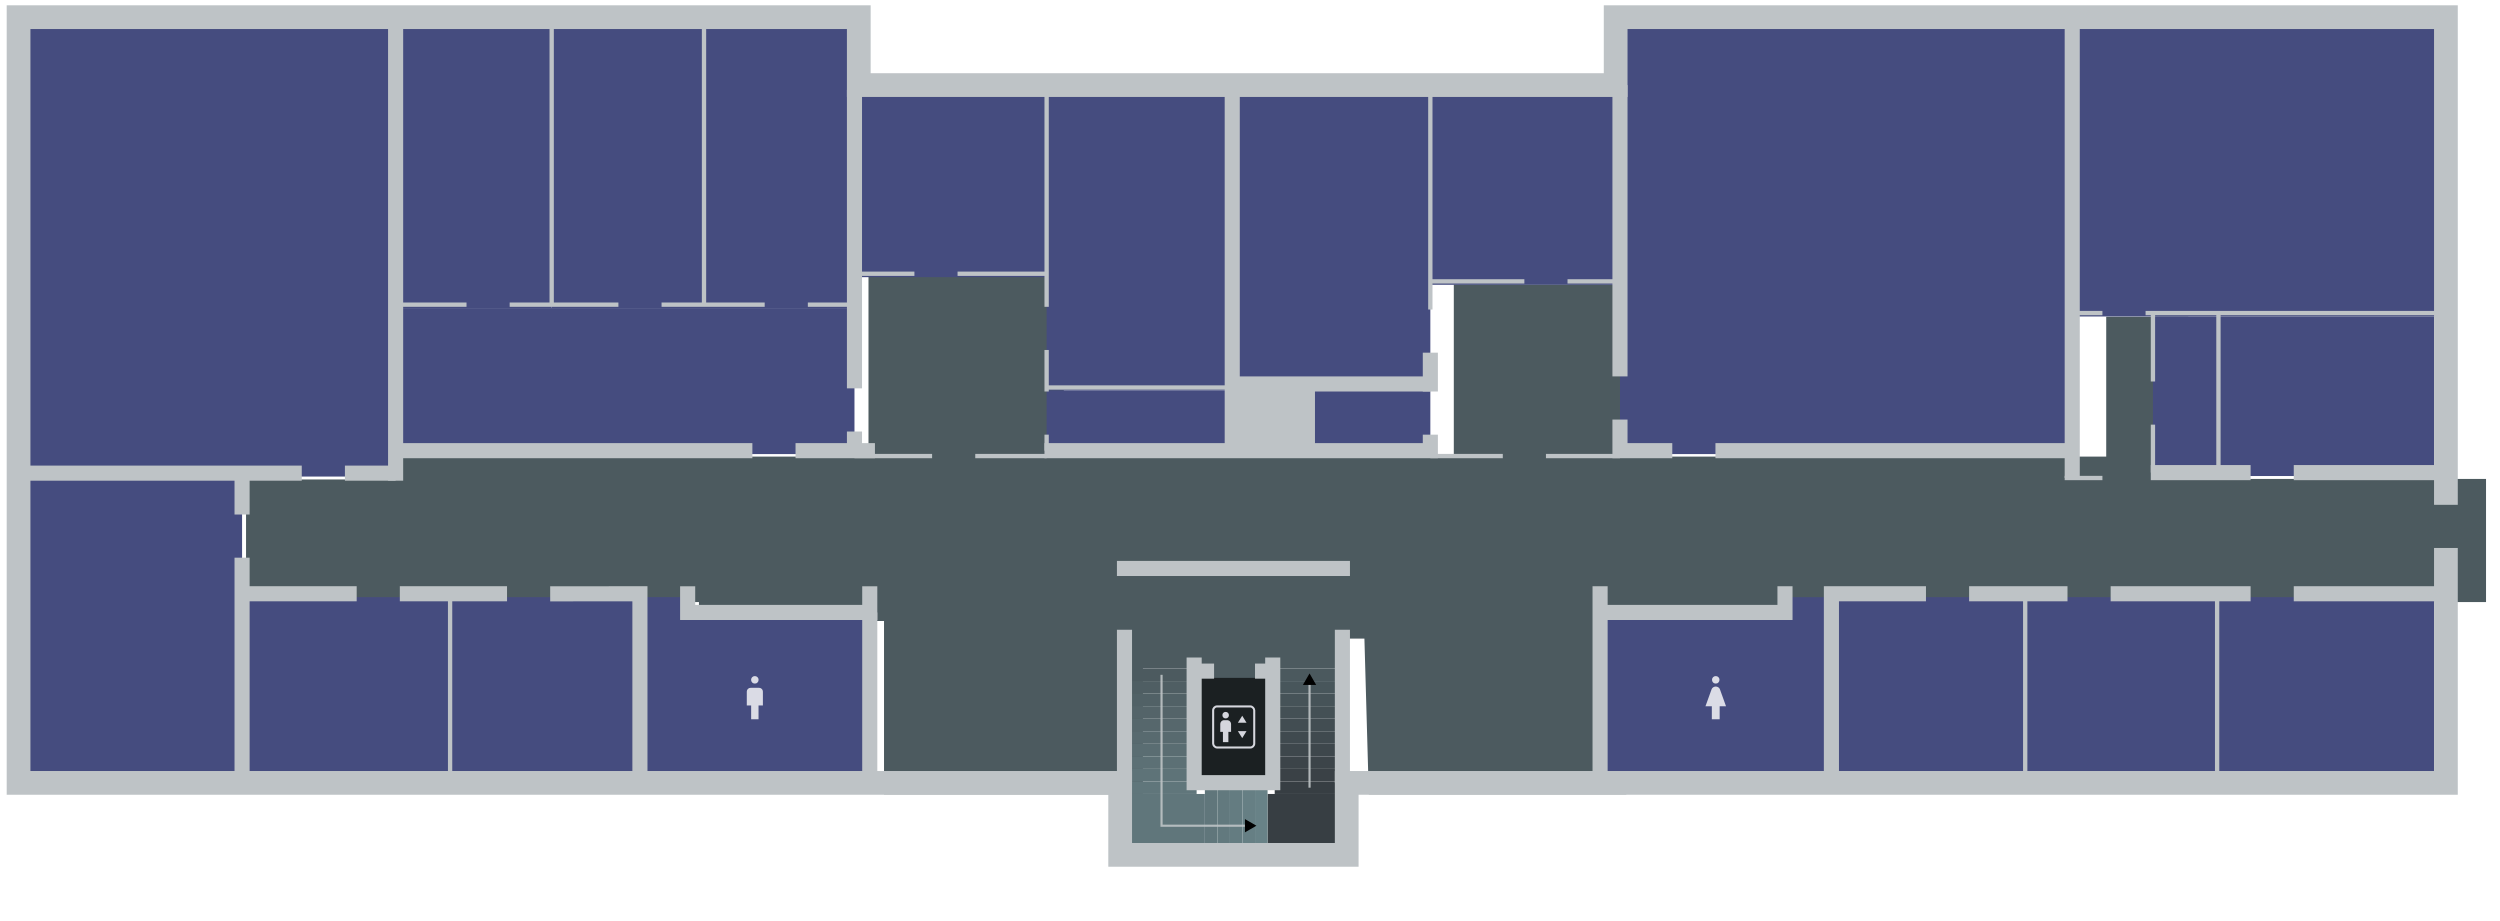 <svg width="5700" height="2100" viewBox="0 0 5700 2100" version="1.1" id="svg1" xml:space="preserve" xmlns="http://www.w3.org/2000/svg">
  <defs id="defs1">
    <linearGradient id="swatch446">
      <stop style="stop-color:#4c5a5f;stop-opacity:1" offset="0" id="stop446"/>
    </linearGradient>
    <marker style="overflow:visible" id="Triangle" refX="0" refY="0" orient="auto-start-reverse" markerWidth="1" markerHeight="1" viewBox="0 0 1 1" preserveAspectRatio="xMidYMid">
      <path transform="scale(0.5)" style="fill:context-stroke;fill-rule:evenodd;stroke:context-stroke;stroke-width:1pt" d="M 5.77,0 -2.88,5 V -5 Z" id="path597"/>
    </marker>
    <filter style="color-interpolation-filters:sRGB" id="filter15" x="-0.151" y="-0.072" width="1.302" height="1.144">
      <feFlood result="flood" flood-opacity="0.396" flood-color="rgb(0,0,0)" id="feFlood13"/>
      <feGaussianBlur result="blur" in="SourceGraphic" stdDeviation="3" id="feGaussianBlur13"/>
      <feOffset result="offset" in="blur" dx="0" dy="0" id="feOffset13"/>
      <feComposite result="comp1" operator="in" in="flood" in2="offset" id="feComposite14"/>
      <feComposite result="comp2" operator="over" in="SourceGraphic" in2="comp1" id="feComposite15"/>
    </filter>
    <filter style="color-interpolation-filters:sRGB" id="filter17" x="-0.193" y="-0.072" width="1.386" height="1.144">
      <feFlood result="flood" flood-opacity="0.396" flood-color="rgb(0,0,0)" id="feFlood15"/>
      <feGaussianBlur result="blur" in="SourceGraphic" stdDeviation="3" id="feGaussianBlur15"/>
      <feOffset result="offset" in="blur" dx="0" dy="0" id="feOffset15"/>
      <feComposite result="comp1" operator="in" in="flood" in2="offset" id="feComposite16"/>
      <feComposite result="comp2" operator="over" in="SourceGraphic" in2="comp1" id="feComposite17"/>
    </filter>
    <filter style="color-interpolation-filters:sRGB" id="filter65" x="-0.101" y="-0.101" width="1.202" height="1.202">
      <feFlood result="flood" flood-opacity="0.396" flood-color="rgb(0,0,0)" id="feFlood64"/>
      <feGaussianBlur result="blur" in="SourceGraphic" stdDeviation="3" id="feGaussianBlur64"/>
      <feOffset result="offset" in="blur" dx="0" dy="0" id="feOffset64"/>
      <feComposite result="comp1" operator="in" in="flood" in2="offset" id="feComposite64"/>
      <feComposite result="comp2" operator="over" in="SourceGraphic" in2="comp1" id="feComposite65"/>
    </filter>
    <filter style="color-interpolation-filters:sRGB" id="filter108" x="-0.03" y="-0.165" width="1.059" height="1.33">
      <feFlood result="flood" flood-opacity="1" flood-color="rgb(0,0,0)" id="feFlood107"/>
      <feGaussianBlur result="blur" in="SourceGraphic" stdDeviation="2" id="feGaussianBlur107"/>
      <feOffset result="offset" in="blur" dx="0" dy="-0" id="feOffset107"/>
      <feComposite result="comp1" operator="in" in="flood" in2="offset" id="feComposite107"/>
      <feComposite result="comp2" operator="over" in="SourceGraphic" in2="comp1" id="feComposite108"/>
    </filter>
    <filter style="color-interpolation-filters:sRGB" id="filter110" x="-0.03" y="-0.165" width="1.059" height="1.33">
      <feFlood result="flood" flood-opacity="1" flood-color="rgb(0,0,0)" id="feFlood108"/>
      <feGaussianBlur result="blur" in="SourceGraphic" stdDeviation="2" id="feGaussianBlur108"/>
      <feOffset result="offset" in="blur" dx="0" dy="-0" id="feOffset108"/>
      <feComposite result="comp1" operator="in" in="flood" in2="offset" id="feComposite109"/>
      <feComposite result="comp2" operator="over" in="SourceGraphic" in2="comp1" id="feComposite110"/>
    </filter>
    <filter style="color-interpolation-filters:sRGB" id="filter112" x="-0.03" y="-0.165" width="1.059" height="1.33">
      <feFlood result="flood" flood-opacity="1" flood-color="rgb(0,0,0)" id="feFlood110"/>
      <feGaussianBlur result="blur" in="SourceGraphic" stdDeviation="2" id="feGaussianBlur110"/>
      <feOffset result="offset" in="blur" dx="0" dy="-0" id="feOffset110"/>
      <feComposite result="comp1" operator="in" in="flood" in2="offset" id="feComposite111"/>
      <feComposite result="comp2" operator="over" in="SourceGraphic" in2="comp1" id="feComposite112"/>
    </filter>
    <filter style="color-interpolation-filters:sRGB" id="filter114" x="-0.03" y="-0.165" width="1.059" height="1.33">
      <feFlood result="flood" flood-opacity="1" flood-color="rgb(0,0,0)" id="feFlood112"/>
      <feGaussianBlur result="blur" in="SourceGraphic" stdDeviation="2" id="feGaussianBlur112"/>
      <feOffset result="offset" in="blur" dx="0" dy="-0" id="feOffset112"/>
      <feComposite result="comp1" operator="in" in="flood" in2="offset" id="feComposite113"/>
      <feComposite result="comp2" operator="over" in="SourceGraphic" in2="comp1" id="feComposite114"/>
    </filter>
    <filter style="color-interpolation-filters:sRGB" id="filter116" x="-0.03" y="-0.165" width="1.059" height="1.33">
      <feFlood result="flood" flood-opacity="1" flood-color="rgb(0,0,0)" id="feFlood114"/>
      <feGaussianBlur result="blur" in="SourceGraphic" stdDeviation="2" id="feGaussianBlur114"/>
      <feOffset result="offset" in="blur" dx="0" dy="-0" id="feOffset114"/>
      <feComposite result="comp1" operator="in" in="flood" in2="offset" id="feComposite115"/>
      <feComposite result="comp2" operator="over" in="SourceGraphic" in2="comp1" id="feComposite116"/>
    </filter>
    <filter style="color-interpolation-filters:sRGB" id="filter118" x="-0.03" y="-0.165" width="1.059" height="1.33">
      <feFlood result="flood" flood-opacity="1" flood-color="rgb(0,0,0)" id="feFlood116"/>
      <feGaussianBlur result="blur" in="SourceGraphic" stdDeviation="2" id="feGaussianBlur116"/>
      <feOffset result="offset" in="blur" dx="0" dy="-0" id="feOffset116"/>
      <feComposite result="comp1" operator="in" in="flood" in2="offset" id="feComposite117"/>
      <feComposite result="comp2" operator="over" in="SourceGraphic" in2="comp1" id="feComposite118"/>
    </filter>
    <filter style="color-interpolation-filters:sRGB" id="filter120" x="-0.03" y="-0.165" width="1.059" height="1.33">
      <feFlood result="flood" flood-opacity="1" flood-color="rgb(0,0,0)" id="feFlood118"/>
      <feGaussianBlur result="blur" in="SourceGraphic" stdDeviation="2" id="feGaussianBlur118"/>
      <feOffset result="offset" in="blur" dx="0" dy="-0" id="feOffset118"/>
      <feComposite result="comp1" operator="in" in="flood" in2="offset" id="feComposite119"/>
      <feComposite result="comp2" operator="over" in="SourceGraphic" in2="comp1" id="feComposite120"/>
    </filter>
    <filter style="color-interpolation-filters:sRGB" id="filter122" x="-0.03" y="-0.165" width="1.059" height="1.33">
      <feFlood result="flood" flood-opacity="1" flood-color="rgb(0,0,0)" id="feFlood120"/>
      <feGaussianBlur result="blur" in="SourceGraphic" stdDeviation="2" id="feGaussianBlur120"/>
      <feOffset result="offset" in="blur" dx="0" dy="-0" id="feOffset120"/>
      <feComposite result="comp1" operator="in" in="flood" in2="offset" id="feComposite121"/>
      <feComposite result="comp2" operator="over" in="SourceGraphic" in2="comp1" id="feComposite122"/>
    </filter>
    <filter style="color-interpolation-filters:sRGB" id="filter124" x="-0.03" y="-0.165" width="1.059" height="1.33">
      <feFlood result="flood" flood-opacity="1" flood-color="rgb(0,0,0)" id="feFlood122"/>
      <feGaussianBlur result="blur" in="SourceGraphic" stdDeviation="2" id="feGaussianBlur122"/>
      <feOffset result="offset" in="blur" dx="0" dy="-0" id="feOffset122"/>
      <feComposite result="comp1" operator="in" in="flood" in2="offset" id="feComposite123"/>
      <feComposite result="comp2" operator="over" in="SourceGraphic" in2="comp1" id="feComposite124"/>
    </filter>
    <filter style="color-interpolation-filters:sRGB" id="filter126" x="-0.03" y="-0.165" width="1.059" height="1.33">
      <feFlood result="flood" flood-opacity="1" flood-color="rgb(0,0,0)" id="feFlood124"/>
      <feGaussianBlur result="blur" in="SourceGraphic" stdDeviation="2" id="feGaussianBlur124"/>
      <feOffset result="offset" in="blur" dx="0" dy="-0" id="feOffset124"/>
      <feComposite result="comp1" operator="in" in="flood" in2="offset" id="feComposite125"/>
      <feComposite result="comp2" operator="over" in="SourceGraphic" in2="comp1" id="feComposite126"/>
    </filter>
    <filter style="color-interpolation-filters:sRGB" id="filter128" x="-0.029" y="-0.165" width="1.057" height="1.33">
      <feFlood result="flood" flood-opacity="1" flood-color="rgb(0,0,0)" id="feFlood126"/>
      <feGaussianBlur result="blur" in="SourceGraphic" stdDeviation="2" id="feGaussianBlur126"/>
      <feOffset result="offset" in="blur" dx="0" dy="-0" id="feOffset126"/>
      <feComposite result="comp1" operator="in" in="flood" in2="offset" id="feComposite127"/>
      <feComposite result="comp2" operator="over" in="SourceGraphic" in2="comp1" id="feComposite128"/>
    </filter>
    <filter style="color-interpolation-filters:sRGB" id="filter130" x="-0.029" y="-0.165" width="1.057" height="1.33">
      <feFlood result="flood" flood-opacity="1" flood-color="rgb(0,0,0)" id="feFlood128"/>
      <feGaussianBlur result="blur" in="SourceGraphic" stdDeviation="2" id="feGaussianBlur128"/>
      <feOffset result="offset" in="blur" dx="0" dy="-0" id="feOffset128"/>
      <feComposite result="comp1" operator="in" in="flood" in2="offset" id="feComposite129"/>
      <feComposite result="comp2" operator="over" in="SourceGraphic" in2="comp1" id="feComposite130"/>
    </filter>
    <filter style="color-interpolation-filters:sRGB" id="filter132" x="-0.029" y="-0.165" width="1.057" height="1.33">
      <feFlood result="flood" flood-opacity="1" flood-color="rgb(0,0,0)" id="feFlood130"/>
      <feGaussianBlur result="blur" in="SourceGraphic" stdDeviation="2" id="feGaussianBlur130"/>
      <feOffset result="offset" in="blur" dx="0" dy="-0" id="feOffset130"/>
      <feComposite result="comp1" operator="in" in="flood" in2="offset" id="feComposite131"/>
      <feComposite result="comp2" operator="over" in="SourceGraphic" in2="comp1" id="feComposite132"/>
    </filter>
    <filter style="color-interpolation-filters:sRGB" id="filter134" x="-0.029" y="-0.165" width="1.057" height="1.33">
      <feFlood result="flood" flood-opacity="1" flood-color="rgb(0,0,0)" id="feFlood132"/>
      <feGaussianBlur result="blur" in="SourceGraphic" stdDeviation="2" id="feGaussianBlur132"/>
      <feOffset result="offset" in="blur" dx="0" dy="-0" id="feOffset132"/>
      <feComposite result="comp1" operator="in" in="flood" in2="offset" id="feComposite133"/>
      <feComposite result="comp2" operator="over" in="SourceGraphic" in2="comp1" id="feComposite134"/>
    </filter>
    <filter style="color-interpolation-filters:sRGB" id="filter136" x="-0.029" y="-0.165" width="1.057" height="1.33">
      <feFlood result="flood" flood-opacity="1" flood-color="rgb(0,0,0)" id="feFlood134"/>
      <feGaussianBlur result="blur" in="SourceGraphic" stdDeviation="2" id="feGaussianBlur134"/>
      <feOffset result="offset" in="blur" dx="0" dy="-0" id="feOffset134"/>
      <feComposite result="comp1" operator="in" in="flood" in2="offset" id="feComposite135"/>
      <feComposite result="comp2" operator="over" in="SourceGraphic" in2="comp1" id="feComposite136"/>
    </filter>
    <filter style="color-interpolation-filters:sRGB" id="filter138" x="-0.03" y="-0.165" width="1.059" height="1.33">
      <feFlood result="flood" flood-opacity="1" flood-color="rgb(0,0,0)" id="feFlood136"/>
      <feGaussianBlur result="blur" in="SourceGraphic" stdDeviation="2" id="feGaussianBlur136"/>
      <feOffset result="offset" in="blur" dx="0" dy="-0" id="feOffset136"/>
      <feComposite result="comp1" operator="in" in="flood" in2="offset" id="feComposite137"/>
      <feComposite result="comp2" operator="over" in="SourceGraphic" in2="comp1" id="feComposite138"/>
    </filter>
    <filter style="color-interpolation-filters:sRGB" id="filter140" x="-0.03" y="-0.165" width="1.059" height="1.33">
      <feFlood result="flood" flood-opacity="1" flood-color="rgb(0,0,0)" id="feFlood138"/>
      <feGaussianBlur result="blur" in="SourceGraphic" stdDeviation="2" id="feGaussianBlur138"/>
      <feOffset result="offset" in="blur" dx="0" dy="-0" id="feOffset138"/>
      <feComposite result="comp1" operator="in" in="flood" in2="offset" id="feComposite139"/>
      <feComposite result="comp2" operator="over" in="SourceGraphic" in2="comp1" id="feComposite140"/>
    </filter>
    <filter style="color-interpolation-filters:sRGB" id="filter182-0" x="-0.103" y="-0.072" width="1.207" height="1.144">
      <feFlood result="flood" flood-opacity="0.396" flood-color="rgb(0,0,0)" id="feFlood181-1"/>
      <feGaussianBlur result="blur" in="SourceGraphic" stdDeviation="3" id="feGaussianBlur181-4"/>
      <feOffset result="offset" in="blur" dx="0" dy="0" id="feOffset181-6"/>
      <feComposite result="comp1" operator="in" in="flood" in2="offset" id="feComposite181-54"/>
      <feComposite result="comp2" operator="over" in="SourceGraphic" in2="comp1" id="feComposite182-5"/>
    </filter>
    <filter style="color-interpolation-filters:sRGB" id="filter237" x="-0.03" y="-0.165" width="1.059" height="1.33">
      <feFlood result="flood" flood-opacity="1" flood-color="rgb(0,0,0)" id="feFlood210"/>
      <feGaussianBlur result="blur" in="SourceGraphic" stdDeviation="2" id="feGaussianBlur210"/>
      <feOffset result="offset" in="blur" dx="0" dy="-0" id="feOffset210"/>
      <feComposite result="comp1" operator="in" in="flood" in2="offset" id="feComposite236"/>
      <feComposite result="comp2" operator="over" in="SourceGraphic" in2="comp1" id="feComposite237"/>
    </filter>
    <filter style="color-interpolation-filters:sRGB" id="filter239" x="-0.03" y="-0.165" width="1.059" height="1.33">
      <feFlood result="flood" flood-opacity="1" flood-color="rgb(0,0,0)" id="feFlood237"/>
      <feGaussianBlur result="blur" in="SourceGraphic" stdDeviation="2" id="feGaussianBlur237"/>
      <feOffset result="offset" in="blur" dx="0" dy="-0" id="feOffset237"/>
      <feComposite result="comp1" operator="in" in="flood" in2="offset" id="feComposite238"/>
      <feComposite result="comp2" operator="over" in="SourceGraphic" in2="comp1" id="feComposite239"/>
    </filter>
    <filter style="color-interpolation-filters:sRGB" id="filter241" x="-0.03" y="-0.165" width="1.059" height="1.33">
      <feFlood result="flood" flood-opacity="1" flood-color="rgb(0,0,0)" id="feFlood239"/>
      <feGaussianBlur result="blur" in="SourceGraphic" stdDeviation="2" id="feGaussianBlur239"/>
      <feOffset result="offset" in="blur" dx="0" dy="-0" id="feOffset239"/>
      <feComposite result="comp1" operator="in" in="flood" in2="offset" id="feComposite240"/>
      <feComposite result="comp2" operator="over" in="SourceGraphic" in2="comp1" id="feComposite241"/>
    </filter>
    <filter style="color-interpolation-filters:sRGB" id="filter243" x="-0.03" y="-0.165" width="1.059" height="1.33">
      <feFlood result="flood" flood-opacity="1" flood-color="rgb(0,0,0)" id="feFlood241"/>
      <feGaussianBlur result="blur" in="SourceGraphic" stdDeviation="2" id="feGaussianBlur241"/>
      <feOffset result="offset" in="blur" dx="0" dy="-0" id="feOffset241"/>
      <feComposite result="comp1" operator="in" in="flood" in2="offset" id="feComposite242"/>
      <feComposite result="comp2" operator="over" in="SourceGraphic" in2="comp1" id="feComposite243"/>
    </filter>
    <filter style="color-interpolation-filters:sRGB" id="filter245" x="-0.03" y="-0.165" width="1.059" height="1.33">
      <feFlood result="flood" flood-opacity="1" flood-color="rgb(0,0,0)" id="feFlood243"/>
      <feGaussianBlur result="blur" in="SourceGraphic" stdDeviation="2" id="feGaussianBlur243"/>
      <feOffset result="offset" in="blur" dx="0" dy="-0" id="feOffset243"/>
      <feComposite result="comp1" operator="in" in="flood" in2="offset" id="feComposite244"/>
      <feComposite result="comp2" operator="over" in="SourceGraphic" in2="comp1" id="feComposite245"/>
    </filter>
    <filter style="color-interpolation-filters:sRGB" id="filter247" x="-0.03" y="-0.165" width="1.059" height="1.33">
      <feFlood result="flood" flood-opacity="1" flood-color="rgb(0,0,0)" id="feFlood245"/>
      <feGaussianBlur result="blur" in="SourceGraphic" stdDeviation="2" id="feGaussianBlur245"/>
      <feOffset result="offset" in="blur" dx="0" dy="-0" id="feOffset245"/>
      <feComposite result="comp1" operator="in" in="flood" in2="offset" id="feComposite246"/>
      <feComposite result="comp2" operator="over" in="SourceGraphic" in2="comp1" id="feComposite247"/>
    </filter>
    <filter style="color-interpolation-filters:sRGB" id="filter249" x="-0.03" y="-0.165" width="1.059" height="1.33">
      <feFlood result="flood" flood-opacity="1" flood-color="rgb(0,0,0)" id="feFlood247"/>
      <feGaussianBlur result="blur" in="SourceGraphic" stdDeviation="2" id="feGaussianBlur247"/>
      <feOffset result="offset" in="blur" dx="0" dy="-0" id="feOffset247"/>
      <feComposite result="comp1" operator="in" in="flood" in2="offset" id="feComposite248"/>
      <feComposite result="comp2" operator="over" in="SourceGraphic" in2="comp1" id="feComposite249"/>
    </filter>
    <filter style="color-interpolation-filters:sRGB" id="filter251" x="-0.03" y="-0.165" width="1.059" height="1.33">
      <feFlood result="flood" flood-opacity="1" flood-color="rgb(0,0,0)" id="feFlood249"/>
      <feGaussianBlur result="blur" in="SourceGraphic" stdDeviation="2" id="feGaussianBlur249"/>
      <feOffset result="offset" in="blur" dx="0" dy="-0" id="feOffset249"/>
      <feComposite result="comp1" operator="in" in="flood" in2="offset" id="feComposite250"/>
      <feComposite result="comp2" operator="over" in="SourceGraphic" in2="comp1" id="feComposite251"/>
    </filter>
    <filter style="color-interpolation-filters:sRGB" id="filter253" x="-0.03" y="-0.165" width="1.059" height="1.33">
      <feFlood result="flood" flood-opacity="1" flood-color="rgb(0,0,0)" id="feFlood251"/>
      <feGaussianBlur result="blur" in="SourceGraphic" stdDeviation="2" id="feGaussianBlur251"/>
      <feOffset result="offset" in="blur" dx="0" dy="-0" id="feOffset251"/>
      <feComposite result="comp1" operator="in" in="flood" in2="offset" id="feComposite252"/>
      <feComposite result="comp2" operator="over" in="SourceGraphic" in2="comp1" id="feComposite253"/>
    </filter>
    <filter style="color-interpolation-filters:sRGB" id="filter255" x="-0.03" y="-0.165" width="1.059" height="1.33">
      <feFlood result="flood" flood-opacity="1" flood-color="rgb(0,0,0)" id="feFlood253"/>
      <feGaussianBlur result="blur" in="SourceGraphic" stdDeviation="2" id="feGaussianBlur253"/>
      <feOffset result="offset" in="blur" dx="0" dy="-0" id="feOffset253"/>
      <feComposite result="comp1" operator="in" in="flood" in2="offset" id="feComposite254"/>
      <feComposite result="comp2" operator="over" in="SourceGraphic" in2="comp1" id="feComposite255"/>
    </filter>
  </defs>
  <g id="floor_2" transform="matrix(40.994,0,0,40.994,1.002,-9810.757)" style="display:inline">
    <path style="font-variation-settings:'wdth' 70,'wght' 600;display:inline;fill:#4c5a5f;fill-opacity:1;stroke:none;stroke-width:.488" d="m 100.881,273.832 -10.453,0.03 v 9.635 l -14.323,1e-5 -0.244,-8.656 H 63.543 v 8.656 l -14.4,-1e-5 -10e-7,-9.635 H 38.849 v -1.056 H 13.66 l 10e-7,-6.818 h 8.68 l 10e-7,-1.271 h 25.939 v -10.001 h 10.863 v 10.001 h 21.691 l 3e-6,-9.57 H 91.553 v 9.57 h 25.566 v -7.778 h 4.563 v 9.019 h 16.561 v 6.848 l -37.362,1e-5 z" id="path71"/>
    <g id="rooms_2" style="display:inline;opacity:1" transform="matrix(0.024,0,0,0.024,-0.024,255.987)">
      <rect style="font-variation-settings:'wdth' 70,'wght' 600;display:inline;fill:#1b2022;fill-opacity:1;stroke:none;stroke-width:8.853;stroke-linecap:butt;stroke-linejoin:miter;stroke-dasharray:none;stroke-opacity:1" id="rect106" width="180.966" height="258.812" x="2768.473" y="868.78"/>
      <rect style="font-variation-settings:'wdth' 70,'wght' 600;display:inline;opacity:1;fill:#454c7f;fill-opacity:1;stroke-width:389.496;stroke-dasharray:none" id="TR_L202" width="443.338" height="437.909" x="1038.049" y="689.496"/>
      <rect style="font-variation-settings:'wdth' 70,'wght' 600;display:inline;opacity:1;fill:#454c7f;fill-opacity:1;stroke-width:406.161;stroke-dasharray:none" id="TR_L203" width="482.085" height="437.909" x="560.964" y="689.496"/>
      <rect style="font-variation-settings:'wdth' 70,'wght' 600;display:inline;fill:#454c7f;fill-opacity:1;stroke-width:539.001;stroke-dasharray:none" id="TR_L204a" width="517.964" height="717.784" x="43" y="409.996"/>
      <rect style="font-variation-settings:'wdth' 70,'wght' 600;display:inline;fill:#454c7f;fill-opacity:1;stroke-width:849.42;stroke-dasharray:none" id="TR_L205" width="873.789" height="1056.701" x="43" y="-646.705"/>
      <rect style="font-variation-settings:'wdth' 70,'wght' 600;display:inline;opacity:1;fill:#454c7f;fill-opacity:1;stroke-width:530.227;stroke-dasharray:none" id="TR_L206" width="1063.355" height="338.345" x="916.789" y="19.56"/>
      <rect style="font-variation-settings:'wdth' 70,'wght' 600;display:inline;fill:#454c7f;fill-opacity:1;stroke-width:433.929;stroke-dasharray:none" id="TR_L206a" width="361.664" height="666.265" x="916.789" y="-646.705"/>
      <rect style="font-variation-settings:'wdth' 70,'wght' 600;display:inline;opacity:1;fill:#454c7f;fill-opacity:1;stroke-width:428.7;stroke-dasharray:none" id="TR_L206b" width="353" height="666.265" x="1278.453" y="-646.705"/>
      <rect style="font-variation-settings:'wdth' 70,'wght' 600;display:inline;opacity:1;fill:#454c7f;fill-opacity:1;stroke-width:426.076;stroke-dasharray:none" id="TR_L206c" width="348.692" height="666.265" x="1631.453" y="-646.705"/>
      <rect style="font-variation-settings:'wdth' 70,'wght' 600;display:inline;fill:#454c7f;fill-opacity:1;stroke-width:390.057;stroke-dasharray:none" id="TR_L207" width="445.308" height="437.229" x="1980.145" y="-489.316"/>
      <rect style="font-variation-settings:'wdth' 70,'wght' 600;display:inline;fill:#454c7f;fill-opacity:1;stroke-width:485.171;stroke-dasharray:none" id="TR_L208" width="430.131" height="700.33" x="2425.453" y="-489.316"/>
      <rect style="font-variation-settings:'wdth' 70,'wght' 600;display:inline;opacity:1;fill:#454c7f;fill-opacity:1;stroke-width:208.543;stroke-dasharray:none" id="TR_L209" width="430.131" height="129.389" x="2425.453" y="211.014"/>
      <rect style="font-variation-settings:'wdth' 70,'wght' 600;display:inline;opacity:1;fill:#454c7f;fill-opacity:1;stroke-width:184.793;stroke-dasharray:none" id="TR_L210" width="282.668" height="154.595" x="3032.001" y="203.31"/>
      <rect style="font-variation-settings:'wdth' 70,'wght' 600;display:inline;fill:#454c7f;fill-opacity:1;stroke-width:498.469;stroke-dasharray:none" id="TR_L211" width="459.084" height="692.625" x="2855.584" y="-489.316"/>
      <rect style="font-variation-settings:'wdth' 70,'wght' 600;display:inline;fill:#454c7f;fill-opacity:1;stroke-width:395.243;stroke-dasharray:none" id="TR_L212" width="439.464" height="454.905" x="3314.668" y="-489.316"/>
      <rect style="font-variation-settings:'wdth' 70,'wght' 600;display:inline;fill:#454c7f;fill-opacity:1;stroke-width:907.053;stroke-dasharray:none" id="TR_L213" width="1048.053" height="1004.61" x="3754.132" y="-646.705"/>
      <rect style="font-variation-settings:'wdth' 70,'wght' 600;display:inline;fill:#454c7f;fill-opacity:1;stroke-width:681.2;stroke-dasharray:none" id="TR_L214" width="865.983" height="685.739" x="4802.185" y="-646.705"/>
      <rect style="font-variation-settings:'wdth' 70,'wght' 600;display:inline;opacity:1;fill:#454c7f;fill-opacity:1;stroke-width:379.926;stroke-dasharray:none" id="TR_L215" width="499.633" height="369.714" x="5141.037" y="39.034"/>
      <rect style="font-variation-settings:'wdth' 70,'wght' 600;display:inline;opacity:1;fill:#454c7f;fill-opacity:1;stroke-width:414.929;stroke-dasharray:none" id="TR_L216" width="502.704" height="438.284" x="5137.968" y="689.496"/>
      <rect style="font-variation-settings:'wdth' 70,'wght' 600;display:inline;opacity:1;fill:#454c7f;fill-opacity:1;stroke-width:390.273;stroke-dasharray:none" id="TR_L217" width="444.736" height="438.284" x="4693.232" y="689.496"/>
      <rect style="font-variation-settings:'wdth' 70,'wght' 600;display:inline;fill:#454c7f;fill-opacity:1;stroke-width:392.193;stroke-dasharray:none" id="TR_L218" width="449.111" height="438.284" x="4244.121" y="689.496"/>
      <rect style="font-variation-settings:'wdth' 70,'wght' 600;display:inline;opacity:1;fill:#454c7f;fill-opacity:1;stroke-width:209.408;stroke-dasharray:none" id="TR_L2_storage_0" width="151.789" height="369.714" x="4989.248" y="39.034"/>
      <path style="font-variation-settings:'wdth' 70,'wght' 600;display:inline;opacity:1;fill:#454c7f;fill-opacity:1;stroke-width:10;stroke-dasharray:none" d="m 1482.945,689.496 h 110.62 v 43.309 l 422,-2e-4 1e-4,394.974 -532.62,3e-4 z" id="TR_L201"/>
      <path style="font-variation-settings:'wdth' 70,'wght' 600;opacity:1;fill:#454c7f;fill-opacity:1;stroke-width:10;stroke-dasharray:none" d="m 3708.028,732.805 428.507,-1.25 v -42.059 l 107.586,-4e-4 v 438.284 l -536.093,-3e-4 z" id="TR_L219"/>
    </g>
    <g id="g166" transform="matrix(0.024,0,0,0.024,6.827,267.461)" style="display:inline">
      <rect style="font-variation-settings:'wdth' 70,'wght' 600;display:inline;fill:#373e43;fill-opacity:1;stroke-width:15.311;stroke-dasharray:none" id="rect131" width="194.27" height="147.191" x="2652.01" y="667.467" transform="translate(3.9078884e-6,2.6490444e-5)"/>
      <rect style="font-variation-settings:'wdth' 70,'wght' 600;display:inline;fill:#373e43;fill-opacity:1;stroke-width:6.202;stroke-dasharray:none;filter:url(#filter255)" id="rect132" width="161.439" height="29.064" x="2668.552" y="638.403" transform="translate(3.9078884e-6,2.6490444e-5)"/>
      <rect style="font-variation-settings:'wdth' 70,'wght' 600;display:inline;fill:#3a4146;fill-opacity:1;stroke-width:6.202;stroke-dasharray:none;filter:url(#filter253)" id="rect133" width="161.439" height="29.064" x="2668.552" y="609.338" transform="translate(3.9078884e-6,2.6490444e-5)"/>
      <rect style="font-variation-settings:'wdth' 70,'wght' 600;display:inline;fill:#3c4449;fill-opacity:1;stroke-width:6.202;stroke-dasharray:none;filter:url(#filter251)" id="rect134" width="161.439" height="29.064" x="2668.552" y="580.274" transform="translate(3.9078884e-6,2.6490444e-5)"/>
      <rect style="font-variation-settings:'wdth' 70,'wght' 600;display:inline;fill:#3e474c;fill-opacity:1;stroke-width:6.202;stroke-dasharray:none;filter:url(#filter249)" id="rect135" width="161.439" height="29.064" x="2668.552" y="551.21" transform="translate(3.9078884e-6,2.6490444e-5)"/>
      <rect style="font-variation-settings:'wdth' 70,'wght' 600;display:inline;fill:#404a4f;fill-opacity:1;stroke-width:6.202;stroke-dasharray:none;filter:url(#filter247)" id="rect136" width="161.439" height="29.064" x="2668.552" y="522.145" transform="translate(3.9078884e-6,2.6490444e-5)"/>
      <rect style="font-variation-settings:'wdth' 70,'wght' 600;display:inline;fill:#424d52;fill-opacity:1;stroke-width:6.202;stroke-dasharray:none;filter:url(#filter245)" id="rect137" width="161.439" height="29.064" x="2668.552" y="493.081" transform="translate(3.9078884e-6,2.6490444e-5)"/>
      <rect style="font-variation-settings:'wdth' 70,'wght' 600;display:inline;fill:#445055;fill-opacity:1;stroke-width:6.202;stroke-dasharray:none;filter:url(#filter243)" id="rect138" width="161.439" height="29.064" x="2668.552" y="464.017" transform="translate(3.9078884e-6,2.6490444e-5)"/>
      <rect style="font-variation-settings:'wdth' 70,'wght' 600;display:inline;fill:#465358;fill-opacity:1;stroke-width:6.202;stroke-dasharray:none;filter:url(#filter241)" id="rect139" width="161.439" height="29.064" x="2668.552" y="434.952" transform="translate(3.9078884e-6,2.6490444e-5)"/>
      <rect style="font-variation-settings:'wdth' 70,'wght' 600;display:inline;fill:#48565b;fill-opacity:1;stroke-width:6.202;stroke-dasharray:none;filter:url(#filter239)" id="rect140" width="161.439" height="29.064" x="2668.552" y="405.888" transform="translate(2.4414661e-6,3.7913352e-5)"/>
      <rect style="font-variation-settings:'wdth' 70,'wght' 600;display:inline;fill:#4b595e;fill-opacity:1;stroke-width:6.202;stroke-dasharray:none;filter:url(#filter237)" id="rect141" width="161.439" height="29.064" x="2668.552" y="376.823" transform="translate(2.4414661e-6,3.7913352e-5)"/>
      <path style="font-variation-settings:'wdth' 70,'wght' 600;display:inline;opacity:1;fill:#4c5a5f;fill-opacity:1;stroke-width:35;stroke-dasharray:none" d="m 2668.552,398.406 h -180.966 l -1e-4,-21.582 h -162.598 l 2e-4,-74.273 h 505.003 l 1e-4,74.273 h -161.439 z" id="path143" transform="translate(2.4414661e-6,3.7913352e-5)"/>
      <rect style="font-variation-settings:'wdth' 70,'wght' 600;display:inline;fill:#4c5a5f;fill-opacity:1;stroke-width:6.224;stroke-dasharray:none;filter:url(#filter108)" id="rect143" width="162.598" height="29.064" x="-2487.585" y="-405.888" transform="scale(-1)"/>
      <rect style="font-variation-settings:'wdth' 70,'wght' 600;display:inline;fill:#4f5e63;fill-opacity:1;stroke-width:6.224;stroke-dasharray:none;filter:url(#filter110)" id="rect144" width="162.598" height="29.064" x="-2487.585" y="-434.952" transform="scale(-1)"/>
      <rect style="font-variation-settings:'wdth' 70,'wght' 600;display:inline;fill:#516166;fill-opacity:1;stroke-width:6.224;stroke-dasharray:none;filter:url(#filter112)" id="rect145" width="162.598" height="29.064" x="-2487.585" y="-464.017" transform="scale(-1)"/>
      <rect style="font-variation-settings:'wdth' 70,'wght' 600;display:inline;fill:#546469;fill-opacity:1;stroke-width:6.224;stroke-dasharray:none;filter:url(#filter114)" id="rect146" width="162.598" height="29.064" x="-2487.585" y="-493.081" transform="scale(-1)"/>
      <rect style="font-variation-settings:'wdth' 70,'wght' 600;display:inline;fill:#56676c;fill-opacity:1;stroke-width:6.224;stroke-dasharray:none;filter:url(#filter116)" id="rect148" width="162.598" height="29.064" x="-2487.585" y="-522.145" transform="scale(-1)"/>
      <rect style="font-variation-settings:'wdth' 70,'wght' 600;display:inline;fill:#586a6f;fill-opacity:1;stroke-width:6.224;stroke-dasharray:none;filter:url(#filter118)" id="rect149" width="162.598" height="29.064" x="-2487.585" y="-551.21" transform="scale(-1)"/>
      <rect style="font-variation-settings:'wdth' 70,'wght' 600;display:inline;fill:#5a6d72;fill-opacity:1;stroke-width:6.224;stroke-dasharray:none;filter:url(#filter120)" id="rect150" width="162.598" height="29.064" x="-2487.585" y="-580.274" transform="scale(-1)"/>
      <rect style="font-variation-settings:'wdth' 70,'wght' 600;display:inline;fill:#5c7075;fill-opacity:1;stroke-width:6.224;stroke-dasharray:none;filter:url(#filter122)" id="rect151" width="162.598" height="29.064" x="-2487.585" y="-609.338" transform="scale(-1)"/>
      <rect style="font-variation-settings:'wdth' 70,'wght' 600;display:inline;fill:#5e7378;fill-opacity:1;stroke-width:6.224;stroke-dasharray:none;filter:url(#filter124)" id="rect152" width="162.598" height="29.064" x="-2487.585" y="-638.403" transform="scale(-1)"/>
      <rect style="font-variation-settings:'wdth' 70,'wght' 600;display:inline;fill:#60767b;fill-opacity:1;stroke-width:6.224;stroke-dasharray:none;filter:url(#filter126)" id="rect153" width="162.598" height="29.064" x="-2487.585" y="-667.467" transform="scale(-1)"/>
      <rect style="font-variation-settings:'wdth' 70,'wght' 600;display:inline;fill:#60767b;fill-opacity:1;stroke-width:15.72;stroke-dasharray:none" id="rect154" width="157.252" height="191.698" x="667.467" y="-2506.688" transform="rotate(90,1.7264055e-5,7.5177413e-5)"/>
      <rect style="font-variation-settings:'wdth' 70,'wght' 600;display:inline;fill:#60767b;fill-opacity:1;stroke-width:6.314;stroke-dasharray:none;filter:url(#filter128)" id="rect155" width="167.313" height="29.064" x="657.406" y="-2535.753" transform="rotate(90)"/>
      <rect style="font-variation-settings:'wdth' 70,'wght' 600;display:inline;fill:#62797e;fill-opacity:1;stroke-width:6.314;stroke-dasharray:none;filter:url(#filter130)" id="rect156" width="167.313" height="29.064" x="657.406" y="-2564.817" transform="rotate(90)"/>
      <rect style="font-variation-settings:'wdth' 70,'wght' 600;display:inline;fill:#647c81;fill-opacity:1;stroke-width:6.314;stroke-dasharray:none;filter:url(#filter132)" id="rect157" width="167.313" height="29.064" x="657.406" y="-2593.882" transform="rotate(90)"/>
      <rect style="font-variation-settings:'wdth' 70,'wght' 600;display:inline;fill:#667f84;fill-opacity:1;stroke-width:6.314;stroke-dasharray:none;filter:url(#filter134)" id="rect158" width="167.313" height="29.064" x="657.406" y="-2622.946" transform="rotate(90)"/>
      <rect style="font-variation-settings:'wdth' 70,'wght' 600;display:inline;fill:#688287;fill-opacity:1;stroke-width:6.314;stroke-dasharray:none;filter:url(#filter136)" id="rect159" width="167.313" height="29.064" x="657.406" y="-2652.01" transform="rotate(90)"/>
      <path style="font-variation-settings:'wdth' 70,'wght' 600;display:inline;opacity:.9;fill:none;fill-opacity:1;stroke:#bec3c6;stroke-width:5;stroke-dasharray:none;stroke-opacity:1;marker-end:url(#Triangle)" d="m 2406.286,391.356 v 349.707 h 202.128" id="path165" transform="translate(2.4414661e-6,3.7913352e-5)"/>
      <path style="font-variation-settings:'wdth' 70,'wght' 600;display:inline;opacity:.9;fill:none;fill-opacity:1;stroke:#bec3c6;stroke-width:5;stroke-dasharray:none;stroke-opacity:1;marker-end:url(#Triangle)" d="M 2749.271,652.935 V 405.888" id="path166" transform="translate(3.9078884e-6,2.6490444e-5)"/>
    </g>
    <g id="g285" transform="matrix(0.024,0,0,0.024,-0.024,244.2)" style="display:inline">
      <path style="font-variation-settings:'wdth' 70,'wght' 600;fill:none;stroke:#bec3c6;stroke-width:35;stroke-linecap:butt;stroke-dasharray:none;stroke-opacity:1" d="M 4802.185,841.125 H 3975.365" id="path198"/>
      <path style="font-variation-settings:'wdth' 70,'wght' 600;fill:none;stroke:#bec3c6;stroke-width:35;stroke-linecap:butt;stroke-dasharray:none;stroke-opacity:1" d="M 3128.377,1114.103 H 2588.374" id="path199"/>
      <path style="font-variation-settings:'wdth' 70,'wght' 600;fill:none;stroke:#bec3c6;stroke-width:35;stroke-linecap:butt;stroke-dasharray:none;stroke-opacity:1" d="M 916.789,-163.485 V 910.716" id="path200"/>
      <path style="font-variation-settings:'wdth' 70,'wght' 600;fill:none;stroke:#bec3c6;stroke-width:35;stroke-linecap:butt;stroke-dasharray:none;stroke-opacity:1" d="M 4802.185,-163.485 V 904.468" id="path201"/>
      <path style="font-variation-settings:'wdth' 70,'wght' 600;fill:none;stroke:#bec3c6;stroke-width:35;stroke-linecap:butt;stroke-dasharray:none;stroke-opacity:1" d="m 4244.121,1611 v -438.284 h 219.111" id="path202"/>
      <path style="font-variation-settings:'wdth' 70,'wght' 600;fill:none;stroke:#bec3c6;stroke-width:55;stroke-linecap:butt;stroke-dasharray:none;stroke-opacity:1" d="m 5668.168,1066.614 v 544.386 H 3120.877 v 166.814 H 2595.877 V 1611 H 43 V -163.485 H 1990.143 V -6.096 H 3744.131 V -163.485 H 5668.168 V 966.614" id="path206"/>
      <path style="font-variation-settings:'wdth' 70,'wght' 600;fill:none;stroke:#bec3c6;stroke-width:10;stroke-linecap:butt;stroke-dasharray:none;stroke-opacity:1" d="M 5137.968,1611 V 1172.716" id="path209"/>
      <path style="font-variation-settings:'wdth' 70,'wght' 600;fill:none;stroke:#bec3c6;stroke-width:35;stroke-linecap:butt;stroke-dasharray:none;stroke-opacity:1" d="m 4984.247,891.968 h 231.322" id="path211"/>
      <path style="font-variation-settings:'wdth' 70,'wght' 600;fill:none;stroke:#bec3c6;stroke-width:35;stroke-linecap:butt;stroke-dasharray:none;stroke-opacity:1" d="m 5315.569,1172.716 h 352.599" id="path212"/>
      <path style="font-variation-settings:'wdth' 70,'wght' 600;fill:none;stroke:#bec3c6;stroke-width:35;stroke-linecap:butt;stroke-dasharray:none;stroke-opacity:1" d="m 4891.232,1172.716 h 324.337" id="path213"/>
      <path style="font-variation-settings:'wdth' 70,'wght' 600;fill:none;stroke:#bec3c6;stroke-width:35;stroke-linecap:butt;stroke-dasharray:none;stroke-opacity:1" d="m 2605.874,1611 v -354.855" id="path217"/>
      <path style="font-variation-settings:'wdth' 70,'wght' 600;fill:none;stroke:#bec3c6;stroke-width:35;stroke-linecap:butt;stroke-dasharray:none;stroke-opacity:1" d="m 2767.313,1320.457 v 290.044 h 182.126 v -290.044" id="path218"/>
      <path style="font-variation-settings:'wdth' 70,'wght' 600;fill:none;stroke:#bec3c6;stroke-width:35;stroke-linecap:butt;stroke-dasharray:none;stroke-opacity:1" d="m 3110.877,1611 v -354.855" id="path219"/>
      <path style="font-variation-settings:'wdth' 70,'wght' 600;fill:none;stroke:#bec3c6;stroke-width:35;stroke-linecap:butt;stroke-dasharray:none;stroke-opacity:1" d="M 3875.365,841.125 H 3754.132 v -72.095" id="path220"/>
      <path style="font-variation-settings:'wdth' 70,'wght' 600;fill:none;stroke:#bec3c6;stroke-width:35;stroke-linecap:butt;stroke-dasharray:none;stroke-opacity:1" d="M 2855.584,841.125 V 5.141" id="path221"/>
      <path style="font-variation-settings:'wdth' 70,'wght' 600;fill:none;stroke:#bec3c6;stroke-width:35;stroke-linecap:butt;stroke-dasharray:none;stroke-opacity:1" d="M 1980.145,696.742 V 5.141" id="path222"/>
      <path style="font-variation-settings:'wdth' 70,'wght' 600;fill:none;stroke:#bec3c6;stroke-width:35;stroke-linecap:butt;stroke-dasharray:none;stroke-opacity:1" d="M 2027.566,841.125 H 1843.566" id="path223"/>
      <path style="font-variation-settings:'wdth' 70,'wght' 600;fill:none;stroke:#bec3c6;stroke-width:10;stroke-linecap:butt;stroke-dasharray:none;stroke-opacity:1" d="M 3314.668,514.03 V -6.096" id="path224"/>
      <path style="font-variation-settings:'wdth' 70,'wght' 600;fill:none;stroke:#bec3c6;stroke-width:10;stroke-linecap:butt;stroke-dasharray:none;stroke-opacity:1" d="M 3754.132,448.809 H 3632.566" id="path225"/>
      <path style="font-variation-settings:'wdth' 70,'wght' 600;fill:none;stroke:#bec3c6;stroke-width:10;stroke-linecap:butt;stroke-dasharray:none;stroke-opacity:1" d="M 3532.566,448.809 H 3314.668" id="path226"/>
      <path style="font-variation-settings:'wdth' 70,'wght' 600;fill:none;stroke:#bec3c6;stroke-width:10;stroke-linecap:butt;stroke-dasharray:none;stroke-opacity:1" d="M 2425.453,507.78 V -6.096" id="path229"/>
      <path style="font-variation-settings:'wdth' 70,'wght' 600;fill:none;stroke:#bec3c6;stroke-width:10;stroke-linecap:butt;stroke-dasharray:none;stroke-opacity:1" d="M 2425.453,841.125 V 804.03" id="path230"/>
      <path style="font-variation-settings:'wdth' 70,'wght' 600;fill:none;stroke:#bec3c6;stroke-width:35;stroke-linecap:butt;stroke-dasharray:none;stroke-opacity:1" d="m 2855.584,686.53 h 459.084" id="path231"/>
      <path style="font-variation-settings:'wdth' 70,'wght' 600;fill:none;stroke:#bec3c6;stroke-width:10;stroke-linecap:butt;stroke-dasharray:none;stroke-opacity:1" d="M 3482.566,853.625 H 3314.668" id="path233"/>
      <path style="font-variation-settings:'wdth' 70,'wght' 600;fill:none;stroke:#bec3c6;stroke-width:10;stroke-linecap:butt;stroke-dasharray:none;stroke-opacity:1" d="M 3754.132,853.625 H 3582.566" id="path234"/>
      <path style="font-variation-settings:'wdth' 70,'wght' 600;fill:none;stroke:#bec3c6;stroke-width:35;stroke-linecap:butt;stroke-dasharray:none;stroke-opacity:1" d="M 1743.566,841.125 H 916.789" id="path235"/>
      <path style="font-variation-settings:'wdth' 70,'wght' 600;fill:none;stroke:#bec3c6;stroke-width:35;stroke-linecap:butt;stroke-dasharray:none;stroke-opacity:1" d="M 926.551,1172.716 H 1174.983" id="path236"/>
      <path style="font-variation-settings:'wdth' 70,'wght' 600;fill:none;stroke:#bec3c6;stroke-width:35;stroke-linecap:butt;stroke-dasharray:none;stroke-opacity:1" d="m 1482.946,1611 v -438.284 l -207.963,0.177" id="path237"/>
      <path style="font-variation-settings:'wdth' 70,'wght' 600;fill:none;stroke:#bec3c6;stroke-width:10;stroke-linecap:butt;stroke-dasharray:none;stroke-opacity:1" d="m 1043.049,1172.716 v 438.284" id="path238"/>
      <path style="font-variation-settings:'wdth' 70,'wght' 600;fill:none;stroke:#bec3c6;stroke-width:35;stroke-linecap:butt;stroke-dasharray:none;stroke-opacity:1" d="m 560.964,1089.122 v 521.879" id="path239"/>
      <path style="font-variation-settings:'wdth' 70,'wght' 600;fill:none;stroke:#bec3c6;stroke-width:35;stroke-linecap:butt;stroke-dasharray:none;stroke-opacity:1" d="M 560.964,1172.716 H 826.551" id="path240"/>
      <path style="font-variation-settings:'wdth' 70,'wght' 600;fill:none;stroke:#bec3c6;stroke-width:35;stroke-linecap:butt;stroke-dasharray:none;stroke-opacity:1" d="M 43,893.216 H 699.289" id="path241"/>
      <path style="font-variation-settings:'wdth' 70,'wght' 600;fill:none;stroke:#bec3c6;stroke-width:35;stroke-linecap:butt;stroke-dasharray:none;stroke-opacity:1" d="m 560.964,893.216 v 95.905" id="path245"/>
      <path style="font-variation-settings:'wdth' 70,'wght' 600;fill:none;stroke:#bec3c6;stroke-width:35;stroke-linecap:butt;stroke-dasharray:none;stroke-opacity:1" d="m 1593.566,1155.393 v 78.133" id="path247"/>
      <path style="font-variation-settings:'wdth' 70,'wght' 600;fill:none;stroke:#bec3c6;stroke-width:35;stroke-linecap:butt;stroke-dasharray:none;stroke-opacity:1" d="m 2015.566,1155.393 v 78.133" id="path248"/>
      <path style="font-variation-settings:'wdth' 70,'wght' 600;fill:none;stroke:#bec3c6;stroke-width:35;stroke-linecap:butt;stroke-dasharray:none;stroke-opacity:1" d="m 1593.566,1216.026 h 422" id="path249"/>
      <path style="font-variation-settings:'wdth' 70,'wght' 600;fill:none;stroke:#bec3c6;stroke-width:35;stroke-linecap:butt;stroke-dasharray:none;stroke-opacity:1" d="M 3708.028,1611 V 1155.295" id="path250"/>
      <path style="font-variation-settings:'wdth' 70,'wght' 600;fill:none;stroke:#bec3c6;stroke-width:35;stroke-linecap:butt;stroke-dasharray:none;stroke-opacity:1" d="m 3708.028,1216.026 h 428.507 v -60.731" id="path251"/>
      <path style="font-variation-settings:'wdth' 70,'wght' 600;fill:none;stroke:#bec3c6;stroke-width:35;stroke-linecap:butt;stroke-dasharray:none;stroke-opacity:1" d="m 2769.874,1352 h 43.626" id="path252"/>
      <path style="font-variation-settings:'wdth' 70,'wght' 600;fill:none;stroke:#bec3c6;stroke-width:35;stroke-linecap:butt;stroke-dasharray:none;stroke-opacity:1" d="m 2908.374,1352 h 43.626" id="path253"/>
      <path style="font-variation-settings:'wdth' 70,'wght' 600;fill:none;stroke:#bec3c6;stroke-width:10;stroke-linecap:butt;stroke-dasharray:none;stroke-opacity:1" d="M 4989.247,680.828 V 522.254" id="path254"/>
      <path style="font-variation-settings:'wdth' 70,'wght' 600;fill:none;stroke:#bec3c6;stroke-width:10;stroke-linecap:butt;stroke-dasharray:none;stroke-opacity:1" d="M 5668.168,522.254 H 4972.162" id="path256"/>
      <path style="font-variation-settings:'wdth' 70,'wght' 600;fill:none;stroke:#bec3c6;stroke-width:10;stroke-linecap:butt;stroke-dasharray:none;stroke-opacity:1" d="m 4872.162,522.254 h -69.977" id="path257"/>
      <path style="font-variation-settings:'wdth' 70,'wght' 600;fill:none;stroke:#bec3c6;stroke-width:10;stroke-linecap:butt;stroke-dasharray:none;stroke-opacity:1" d="M 4989.247,891.968 V 780.828" id="path258"/>
      <path style="font-variation-settings:'wdth' 70,'wght' 600;fill:none;stroke:#bec3c6;stroke-width:35;stroke-linecap:butt;stroke-dasharray:none;stroke-opacity:1" d="m 4563.232,1172.716 h 228" id="path262"/>
      <path style="font-variation-settings:'wdth' 70,'wght' 600;fill:none;stroke:#bec3c6;stroke-width:10;stroke-linecap:butt;stroke-dasharray:none;stroke-opacity:1" d="M 4693.232,1611 V 1172.716" id="path263"/>
      <path style="font-variation-settings:'wdth' 70,'wght' 600;fill:none;stroke:#bec3c6;stroke-width:35;stroke-linecap:butt;stroke-dasharray:none;stroke-opacity:1" d="m 2420.453,841.125 h 894.215 V 804.03" id="path265"/>
      <path style="font-variation-settings:'wdth' 70,'wght' 600;fill:none;stroke:#bec3c6;stroke-width:35;stroke-linecap:butt;stroke-dasharray:none;stroke-opacity:1" d="M 3314.668,704.03 V 614.03" id="path266"/>
      <path style="font-variation-settings:'wdth' 70,'wght' 600;fill:none;stroke:#bec3c6;stroke-width:10;stroke-linecap:butt;stroke-dasharray:none;stroke-opacity:1" d="m 2425.453,694.742 h 430.131" id="path267"/>
      <path style="font-variation-settings:'wdth' 70,'wght' 600;fill:none;stroke:#bec3c6;stroke-width:10;stroke-linecap:butt;stroke-dasharray:none;stroke-opacity:1" d="M 2425.453,704.03 V 607.78" id="path268"/>
      <path style="font-variation-settings:'wdth' 70,'wght' 600;fill:none;stroke:#bec3c6;stroke-width:10;stroke-linecap:butt;stroke-dasharray:none;stroke-opacity:1" d="M 2425.453,431.133 H 2219.049" id="path269"/>
      <path style="font-variation-settings:'wdth' 70,'wght' 600;fill:none;stroke:#bec3c6;stroke-width:10;stroke-linecap:butt;stroke-dasharray:none;stroke-opacity:1" d="M 2119.049,431.133 H 1980.145" id="path270"/>
      <path style="font-variation-settings:'wdth' 70,'wght' 600;fill:none;stroke:#bec3c6;stroke-width:10;stroke-linecap:butt;stroke-dasharray:none;stroke-opacity:1" d="M 2160.049,853.625 H 1980.145" id="path273"/>
      <path style="font-variation-settings:'wdth' 70,'wght' 600;fill:none;stroke:#bec3c6;stroke-width:10;stroke-linecap:butt;stroke-dasharray:none;stroke-opacity:1" d="M 2425.453,853.625 H 2260.049" id="path275"/>
      <rect style="font-variation-settings:'wdth' 70,'wght' 600;fill:#bec3c6;fill-opacity:1;stroke:none;stroke-width:36.697;stroke-dasharray:none" id="rect275" width="191.74" height="144.798" x="2855.584" y="686.53"/>
      <path style="font-variation-settings:'wdth' 70,'wght' 600;fill:none;stroke:#bec3c6;stroke-width:35;stroke-linecap:butt;stroke-dasharray:none;stroke-opacity:1" d="m 799.289,893.216 h 117.5" id="path278"/>
      <path style="font-variation-settings:'wdth' 70,'wght' 600;fill:none;stroke:#bec3c6;stroke-width:35;stroke-linecap:butt;stroke-dasharray:none;stroke-opacity:1" d="m 2015.566,1216.026 v 394.975" id="path280"/>
      <path style="font-variation-settings:'wdth' 70,'wght' 600;fill:none;stroke:#bec3c6;stroke-width:35;stroke-linecap:butt;stroke-dasharray:none;stroke-opacity:1" d="M 1980.145,841.125 V 796.742" id="path293"/>
      <path style="font-variation-settings:'wdth' 70,'wght' 600;fill:none;stroke:#bec3c6;stroke-width:35;stroke-linecap:butt;stroke-dasharray:none;stroke-opacity:1" d="M 3754.132,669.03 V -6.096" id="path294"/>
      <path style="font-variation-settings:'wdth' 70,'wght' 600;fill:none;stroke:#bec3c6;stroke-width:35;stroke-linecap:butt;stroke-dasharray:none;stroke-opacity:1" d="m 5315.569,891.968 h 352.599" id="path295"/>
      <path style="font-variation-settings:'wdth' 70,'wght' 600;fill:none;stroke:#bec3c6;stroke-width:10;stroke-linecap:butt;stroke-dasharray:none;stroke-opacity:1" d="M 5141.037,891.968 V 522.254" id="path296"/>
      <path style="font-variation-settings:'wdth' 70,'wght' 600;fill:none;stroke:#bec3c6;stroke-width:10;stroke-linecap:butt;stroke-dasharray:none;stroke-opacity:1" d="m 4872.162,904.468 h -87.477" id="path297"/>
      <path style="font-variation-settings:'wdth' 70,'wght' 600;fill:none;stroke:#bec3c6;stroke-width:10;stroke-linecap:butt;stroke-dasharray:none;stroke-opacity:1" d="M 1081.085,502.78 H 916.789" id="path298"/>
      <path style="font-variation-settings:'wdth' 70,'wght' 600;fill:none;stroke:#bec3c6;stroke-width:10;stroke-linecap:butt;stroke-dasharray:none;stroke-opacity:1" d="m 1433.085,502.78 h -252" id="path299"/>
      <path style="font-variation-settings:'wdth' 70,'wght' 600;fill:none;stroke:#bec3c6;stroke-width:10;stroke-linecap:butt;stroke-dasharray:none;stroke-opacity:1" d="m 1772.085,502.78 h -239" id="path300"/>
      <path style="font-variation-settings:'wdth' 70,'wght' 600;fill:none;stroke:#bec3c6;stroke-width:10;stroke-linecap:butt;stroke-dasharray:none;stroke-opacity:1" d="M 1980.145,502.78 H 1872.085" id="path301"/>
      <path style="font-variation-settings:'wdth' 70,'wght' 600;fill:none;stroke:#bec3c6;stroke-width:10;stroke-linecap:butt;stroke-dasharray:none;stroke-opacity:1" d="M 1631.453,502.78 V -163.485" id="path302"/>
      <path style="font-variation-settings:'wdth' 70,'wght' 600;fill:none;stroke:#bec3c6;stroke-width:10;stroke-linecap:butt;stroke-dasharray:none;stroke-opacity:1" d="M 1278.453,502.78 V -163.485" id="path303"/>
    </g>
    <g id="g292" transform="matrix(0.024,0,0,0.024,-0.024,244.2)" style="display:inline">
      <path d="m 1740.706,1463.513 v -31.865 h -10.104 v -32.254 q 0,-3.562 2.558,-6.12 2.558,-2.558 6.12,-2.558 h 19.948 q 3.562,0 6.12,2.558 2.558,2.558 2.558,6.12 v 32.254 h -10.104 v 31.865 z m 8.56,-82.642 q -3.689,0 -6.189,-2.554 -2.5,-2.554 -2.5,-6.114 0,-3.689 2.49,-6.189 2.49,-2.5 6.179,-2.5 3.689,0 6.189,2.49 2.5,2.49 2.5,6.179 0,3.56 -2.49,6.124 -2.49,2.565 -6.179,2.565 z" id="path286" style="fill:#fff;fill-opacity:.799;stroke-width:.13;filter:url(#filter17)"/>
      <path d="m 3967.007,1463.513 v -30.052 H 3952.24 l 14.21,-39.446 q 1.121,-2.898 3.837,-4.589 2.716,-1.691 5.788,-1.691 3.072,0 5.788,1.691 2.716,1.691 3.854,4.578 l 14.192,39.457 h -14.767 v 30.052 z m 9.078,-82.642 q -3.689,0 -6.189,-2.55 -2.5,-2.55 -2.5,-6.118 0,-3.689 2.49,-6.189 2.49,-2.5 6.179,-2.5 3.689,0 6.189,2.49 2.5,2.49 2.5,6.114 0,3.624 -2.49,6.189 -2.49,2.565 -6.179,2.565 z" id="path287" style="fill:#fff;fill-opacity:.803;stroke-width:.13;filter:url(#filter15)"/>
      <g id="g291" style="filter:url(#filter65)" transform="translate(406.283,453.995)">
        <rect style="font-variation-settings:'wdth' 70,'wght' 600;fill:none;fill-opacity:1;stroke:#d6d7de;stroke-width:4.788;stroke-linejoin:miter;stroke-dasharray:none;stroke-opacity:1" id="rect291" width="95.212" height="95.212" x="2405.067" y="979.805" ry="9.141"/>
        <path d="m 2427.751,1062.613 h 12.617 v -23.832 h 6.231 v -17.757 c 0,-2.634 -0.899,-4.85 -2.698,-6.648 -1.798,-1.798 -4.066,-2.698 -6.804,-2.698 h -6.231 c -2.737,0 -4.979,0.899 -6.726,2.698 -1.747,1.798 -2.62,4.014 -2.62,6.648 v 17.757 h 6.23 z m 6.196,-54.984 c 2.148,0 3.963,-0.703 5.444,-2.11 1.482,-1.406 2.223,-3.236 2.223,-5.487 0,-2.148 -0.729,-3.937 -2.188,-5.367 -1.458,-1.43 -3.261,-2.145 -5.41,-2.145 -2.148,0 -3.937,0.703 -5.367,2.11 -1.43,1.406 -2.145,3.184 -2.145,5.332 0,2.252 0.703,4.093 2.11,5.522 1.406,1.43 3.184,2.145 5.332,2.145 z m 28.384,9.969 h 20.093 l -9.969,-16.199 z m 10.125,35.67 9.969,-16.199 h -20.093 z" id="path291" style="fill:#d5d6dd;fill-opacity:1;stroke-width:0;stroke-dasharray:none"/>
      </g>
    </g>
  </g>
</svg>
